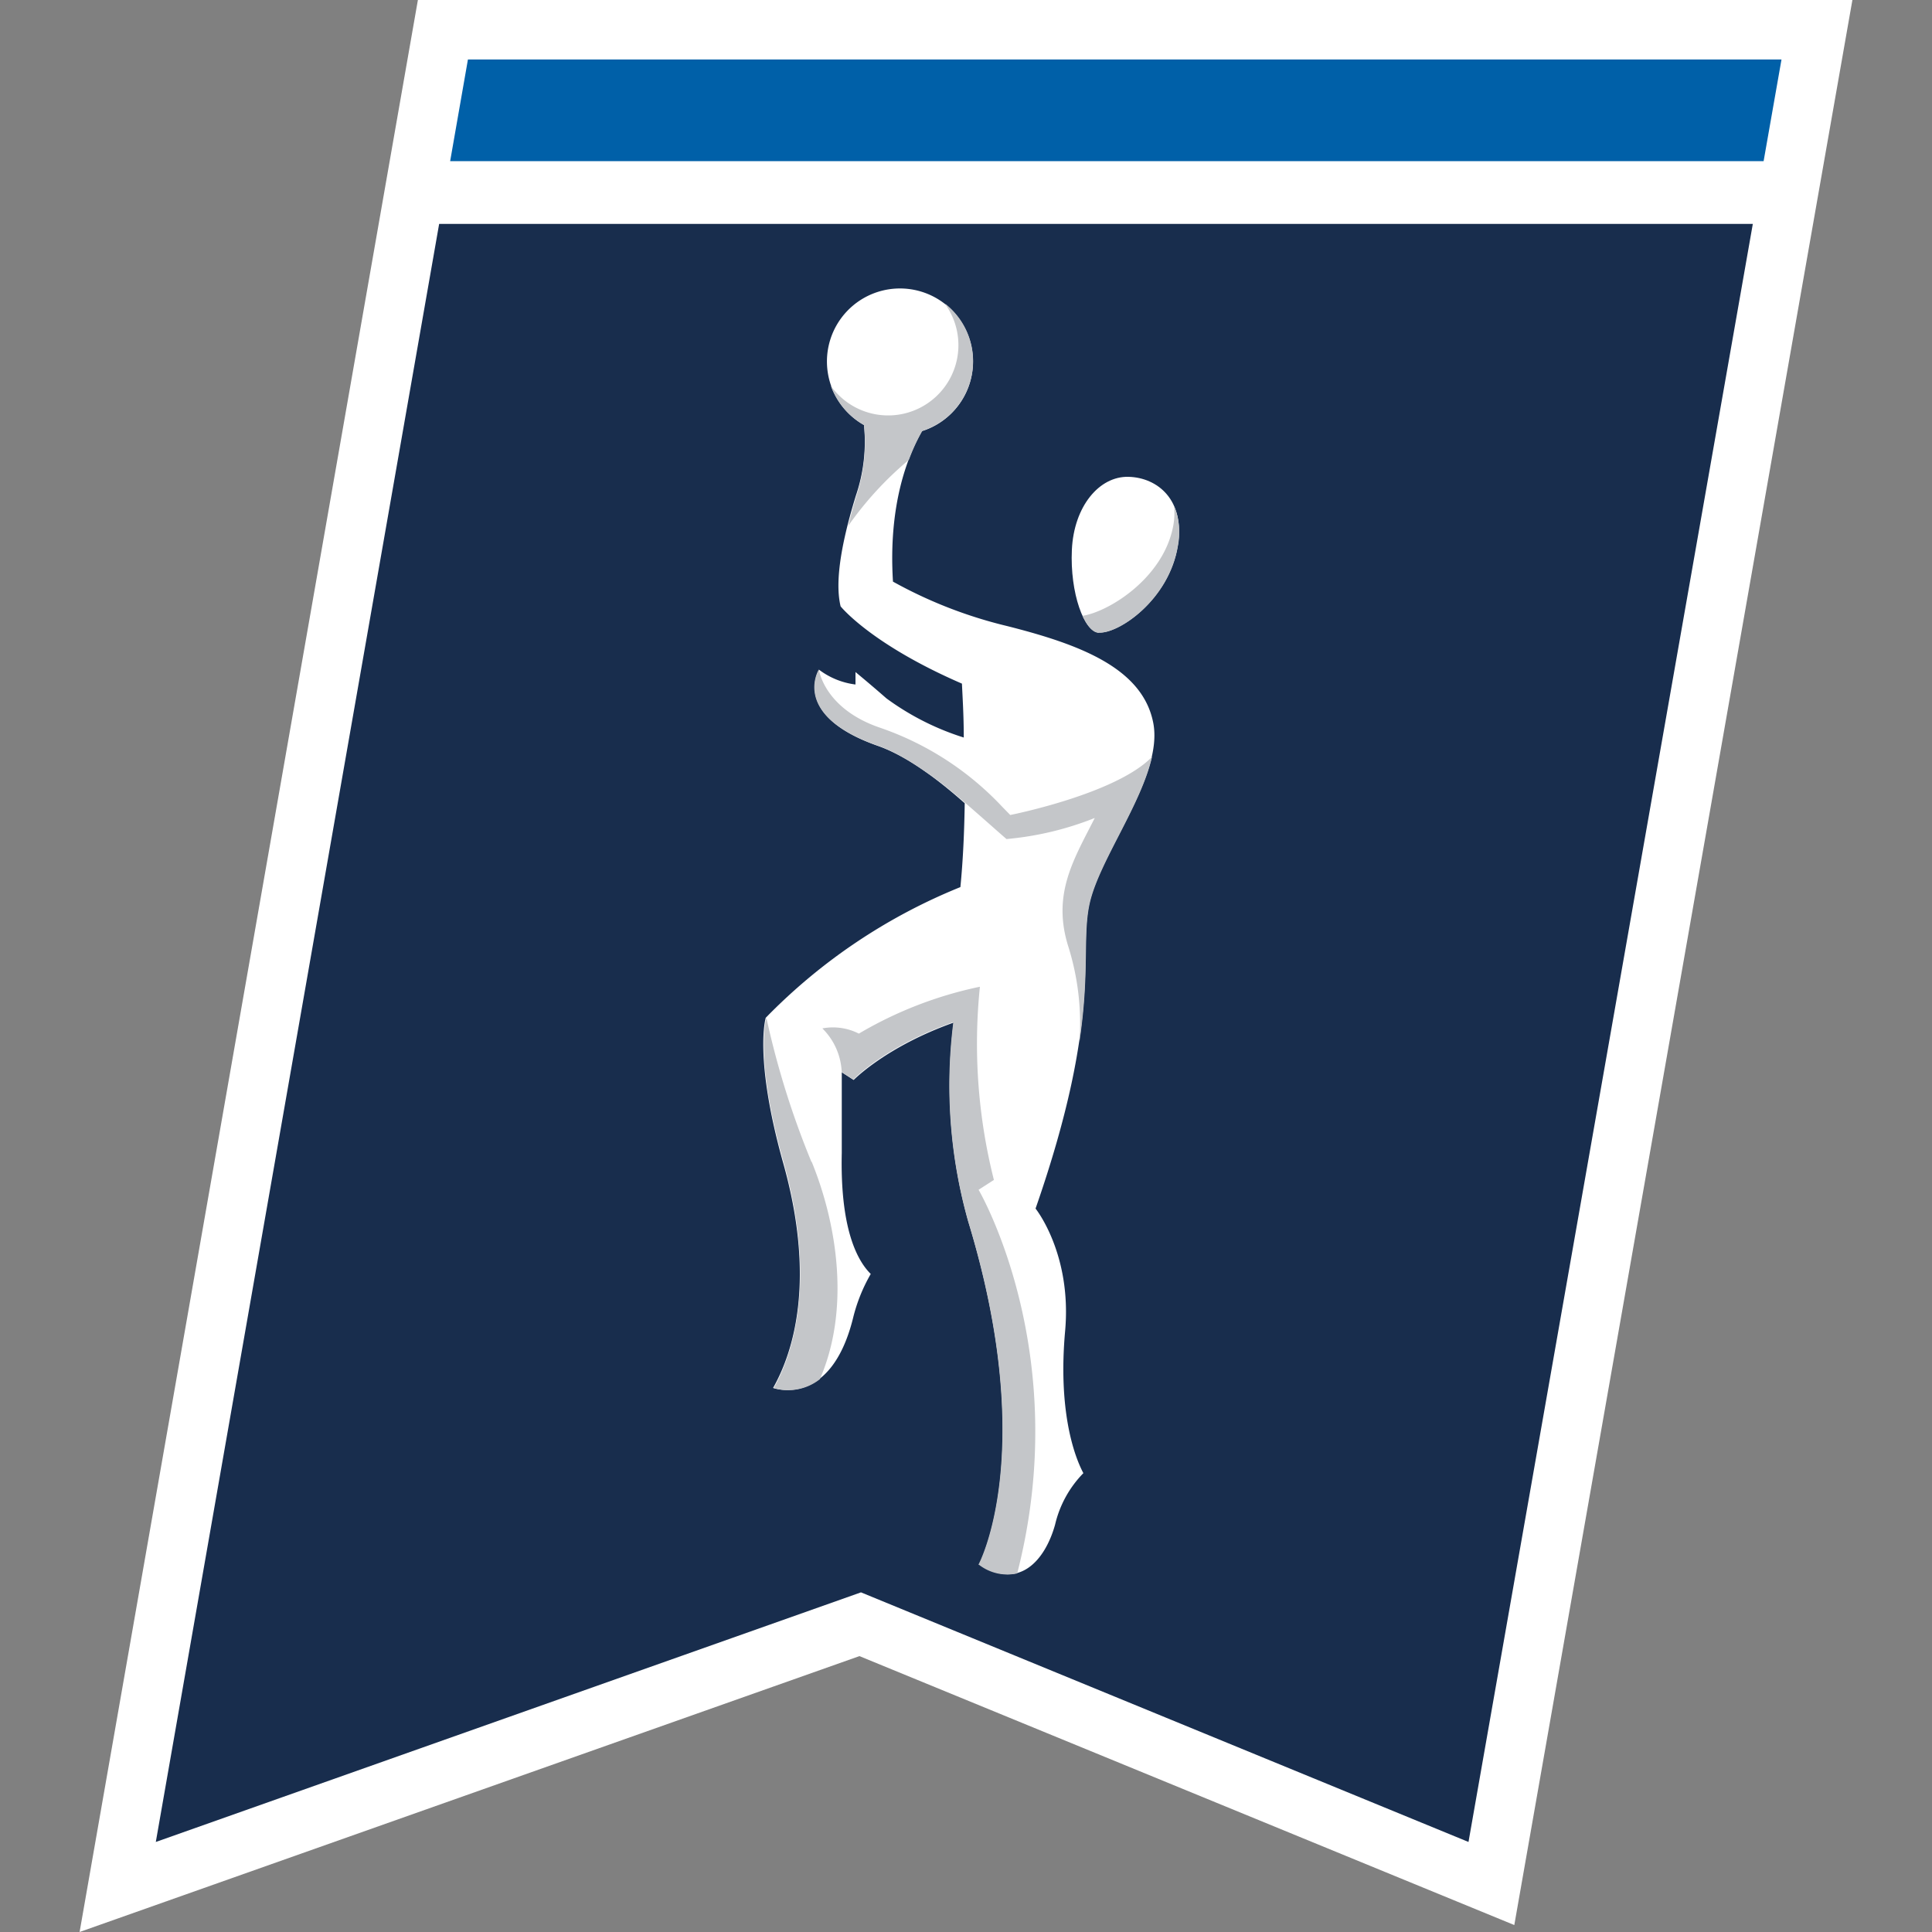<svg width="110" height="110" fill="none" xmlns="http://www.w3.org/2000/svg"><rect width="100%" height="100%" fill="#808080" stroke="none"/><path d="M105.468 0H23.793L4.532 110l44.401-15.708 37.285 15.312L105.468 0Z" fill="#fff"/><path d="m83.611 104.874-34.59-14.212-40.15 14.212 16.132-92.125h74.795L83.61 104.874Z" fill="#182D4D"/><path d="M26.642 3.388 25.63 9.174h74.783l1.018-5.786h-74.79Z" fill="#0060A8"/><path d="M55.731 89.1s3.427-6.347-.594-19.536a28.54 28.54 0 0 1-.841-11.341c-3.85 1.37-5.693 3.267-5.693 3.267l-.676-.44v4.598c-.094 4.142.803 6.05 1.65 6.886a9.523 9.523 0 0 0-1.012 2.53c-1.293 5.159-4.549 3.96-4.549 3.96 1.188-2.096 2.448-6.22.55-12.898-1.65-5.95-.968-8.178-.968-8.178a32.418 32.418 0 0 1 11.083-7.441c.154-1.579.22-3.136.247-4.774-1.54-1.37-3.3-2.69-4.95-3.267-4.95-1.739-3.344-4.334-3.344-4.334.606.457 1.32.747 2.074.841v-.71c.49.407 1.1.919 1.765 1.502a15.074 15.074 0 0 0 4.4 2.227c0-1.259-.071-2.326-.104-3.069-5.203-2.255-6.908-4.4-6.908-4.4-.237-.979-.226-2.75.869-6.303a9.517 9.517 0 0 0 .462-4.02 4.158 4.158 0 1 1 3.3.347c-.842 1.468-1.92 4.24-1.65 8.568a25.722 25.722 0 0 0 6.5 2.53c4.087 1.034 7.7 2.371 8.317 5.5.6 3.025-2.954 7.321-3.625 10.236-.67 2.915.814 6.264-3.074 17.43 0 0 2.079 2.579 1.683 6.979-.396 4.4.462 7.001 1.04 8.085a6.2 6.2 0 0 0-1.612 2.937c-.578 2.057-2.068 3.757-4.345 2.239" fill="#fff"/><path d="M62.562 36.025c-.83-.038-1.65-2.255-1.534-4.724.115-2.47 1.556-4.191 3.217-4.153 1.661.038 3.24 1.32 2.816 3.916-.506 3.102-3.382 5.022-4.499 4.95" fill="#fff"/><path d="M62.563 36.025c-.33 0-.66-.38-.93-.962 1.512-.237 4.538-2.123 5.142-5.006.09-.408.113-.827.072-1.242a3.9 3.9 0 0 1 .22 2.255c-.506 3.102-3.382 5.021-4.499 4.95l-.005.005Zm-8.729-18.683a4.001 4.001 0 0 1-6.534 4.62 4.18 4.18 0 0 0 1.892 2.238 9.544 9.544 0 0 1-.418 3.988 31.683 31.683 0 0 0-.484 1.76 19.434 19.434 0 0 1 3.46-3.768c.209-.57.465-1.122.764-1.65a4.164 4.164 0 0 0 1.32-7.222v.034ZM46.2 66.153a48.678 48.678 0 0 1-2.563-8.2s-.704 2.227.968 8.178c1.876 6.677.616 10.802-.55 12.897a2.904 2.904 0 0 0 2.623-.5c1.733-3.971.996-8.8-.461-12.375H46.2Zm9.531 1.578.858-.55a31.673 31.673 0 0 1-.797-11A22.59 22.59 0 0 0 48.9 58.85a3.24 3.24 0 0 0-2.078-.297 3.713 3.713 0 0 1 1.1 2.458v.039l.665.412s1.815-1.897 5.692-3.267a28.527 28.527 0 0 0 .842 11.341c4.02 13.2.594 19.536.594 19.536a2.629 2.629 0 0 0 2.2.512c3.24-12.6-2.2-21.846-2.2-21.846l.016-.006Zm9.851-24.629c-2.068 2.118-8.063 3.3-8.063 3.3l-.456-.467a17.177 17.177 0 0 0-7.013-4.521c-3.151-1.1-3.426-3.3-3.426-3.3s-1.65 2.596 3.343 4.334c.204.072.407.154.611.248.225.104.462.22.688.346.225.127.319.176.478.275l.143.088c.187.116.368.236.55.358l.077.054c.176.122.352.242.55.375l.55.412c.457.357.902.737 1.331 1.1.83.715 2.002 1.76 2.36 2.068a17.79 17.79 0 0 0 5.026-1.2c-1.188 2.355-2.458 4.34-1.495 7.354.545 1.751.756 3.59.621 5.418.61-4.087.17-6.116.6-7.964.55-2.338 2.925-5.566 3.541-8.31" fill="#C4C6C9"/></svg>